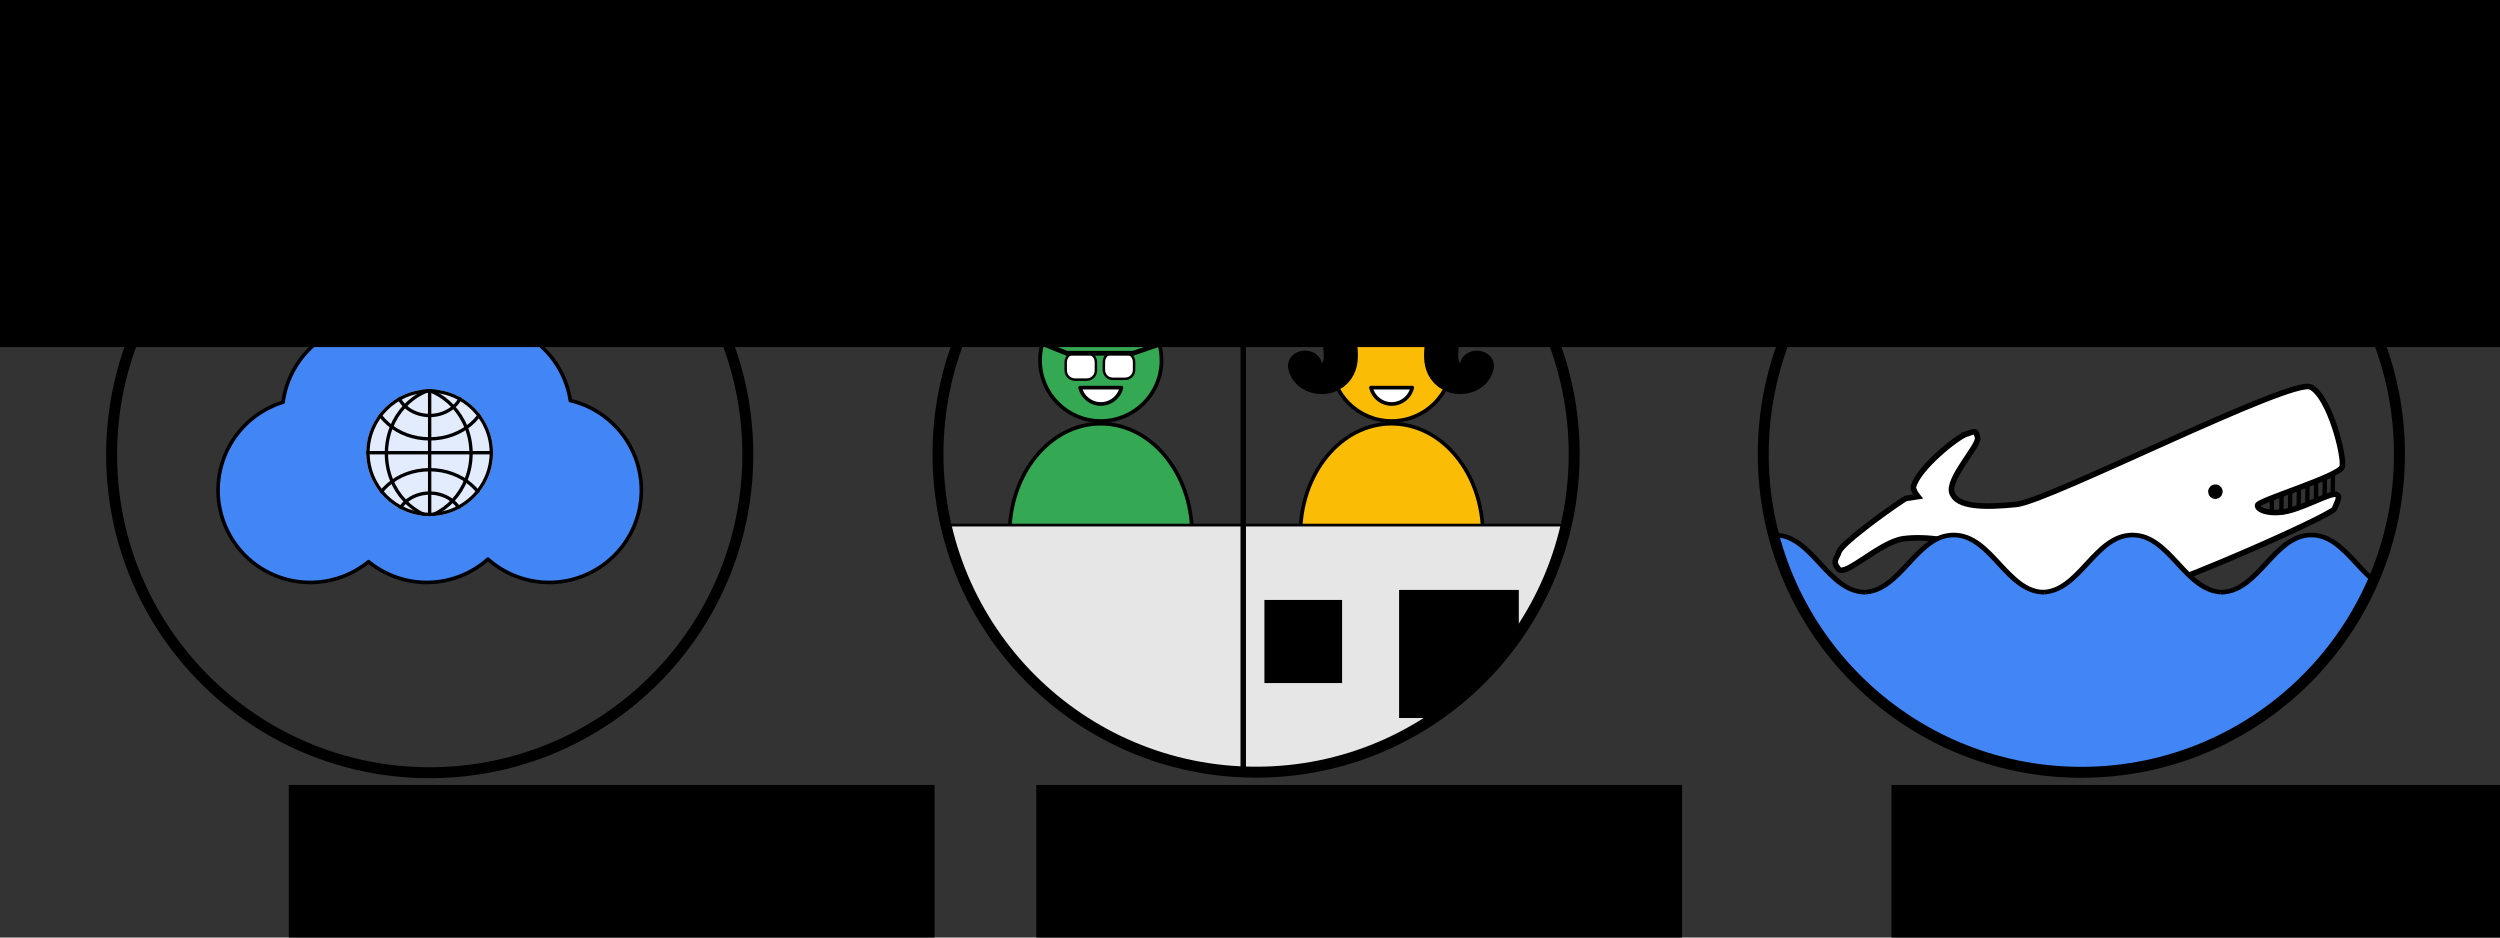 <?xml version="1.0" encoding="UTF-8" standalone="no"?>
<!-- Created with Inkscape (http://www.inkscape.org/) -->

<svg
   xmlns:dc="http://purl.org/dc/elements/1.1/"
   xmlns:cc="http://creativecommons.org/ns#"
   xmlns:rdf="http://www.w3.org/1999/02/22-rdf-syntax-ns#"
   xmlns:svg="http://www.w3.org/2000/svg"
   xmlns="http://www.w3.org/2000/svg"
   xmlns:sodipodi="http://sodipodi.sourceforge.net/DTD/sodipodi-0.dtd"
   xmlns:inkscape="http://www.inkscape.org/namespaces/inkscape"
   width="200mm"
   height="75mm"
   viewBox="0 0 200 75"
   version="1.1"
   id="svg192"
   inkscape:version="0.92.5 (2060ec1f9f, 2020-04-08)"
   sodipodi:docname="planb.svg"
   inkscape:export-filename="/home/kristian/projects/online_teaching_survival_guide/images/planb.png"
   inkscape:export-xdpi="152.39999"
   inkscape:export-ydpi="152.39999">
  <rect x="0" y="0" width="200" height="75" fill="#333333" stroke="none"/>
  <defs
     id="defs186">
    <inkscape:path-effect
       effect="spiro"
       id="path-effect3263-3-6"
       is_visible="true" />
    <inkscape:path-effect
       is_visible="true"
       id="path-effect1322"
       effect="spiro" />
    <clipPath
       clipPathUnits="userSpaceOnUse"
       id="clipPath428">
      <rect
         style="fill:none;fill-opacity:1;stroke:#ff0000;stroke-width:0.5;stroke-linecap:round;stroke-linejoin:round;stroke-miterlimit:4;stroke-dasharray:none;stroke-dashoffset:0"
         id="rect430"
         width="199.116"
         height="32.34"
         x="-63.076"
         y="261.186"
         ry="0" />
    </clipPath>
    <clipPath
       clipPathUnits="userSpaceOnUse"
       id="clipPath3192">
      <circle
         id="path3194"
         style="fill:#999999;fill-opacity:1;stroke:#000000;stroke-width:1.067"
         cx="-90.859"
         cy="580.344"
         r="40.173" />
    </clipPath>
    <clipPath
       clipPathUnits="userSpaceOnUse"
       id="clipPath3808">
      <rect
         style="fill:#ff0000;fill-opacity:1;stroke:none"
         id="rect3810"
         width="256.579"
         height="393.735"
         x="1139.452"
         y="635.659" />
    </clipPath>
    <clipPath
       clipPathUnits="userSpaceOnUse"
       id="clipPath4242">
      <rect
         style="fill:#ff0000;fill-opacity:1;stroke:none"
         id="rect4240"
         width="256.579"
         height="393.735"
         x="1139.452"
         y="635.659" />
    </clipPath>
    <clipPath
       clipPathUnits="userSpaceOnUse"
       id="clipPath4246">
      <rect
         style="fill:#ff0000;fill-opacity:1;stroke:none"
         id="rect4244"
         width="256.579"
         height="393.735"
         x="1139.452"
         y="635.659" />
    </clipPath>
    <clipPath
       clipPathUnits="userSpaceOnUse"
       id="clipPath4250">
      <rect
         style="fill:#ff0000;fill-opacity:1;stroke:none"
         id="rect4248"
         width="256.579"
         height="393.735"
         x="1139.452"
         y="635.659" />
    </clipPath>
    <clipPath
       clipPathUnits="userSpaceOnUse"
       id="clipPath4254">
      <rect
         style="fill:#ff0000;fill-opacity:1;stroke:none"
         id="rect4252"
         width="256.579"
         height="393.735"
         x="1139.452"
         y="635.659" />
    </clipPath>
    <clipPath
       clipPathUnits="userSpaceOnUse"
       id="clipPath4258">
      <rect
         style="fill:#ff0000;fill-opacity:1;stroke:none"
         id="rect4256"
         width="256.579"
         height="393.735"
         x="1139.452"
         y="635.659" />
    </clipPath>
    <clipPath
       clipPathUnits="userSpaceOnUse"
       id="clipPath61">
      <circle
         r="58.099"
         cy="279.64"
         cx="8.477"
         id="circle63"
         style="fill:none;fill-opacity:1;stroke:#ff0000;stroke-width:0.304;stroke-linecap:round;stroke-linejoin:round;stroke-miterlimit:4;stroke-dasharray:none;stroke-dashoffset:0;stroke-opacity:1" />
    </clipPath>
    <inkscape:path-effect
       effect="spiro"
       id="path-effect3263-3-6-3"
       is_visible="true" />
    <inkscape:path-effect
       is_visible="true"
       id="path-effect1322-6"
       effect="spiro" />
    <clipPath
       clipPathUnits="userSpaceOnUse"
       id="clipPath694">
      <circle
         style="fill:none;fill-opacity:1;stroke:#000000;stroke-width:2;stroke-linecap:round;stroke-linejoin:round;stroke-miterlimit:4;stroke-dasharray:none;stroke-dashoffset:0;stroke-opacity:1"
         id="circle696"
         cx="-126.544"
         cy="380.357"
         r="58.099" />
    </clipPath>
  </defs>
  <sodipodi:namedview
     id="base"
     pagecolor="#ffffff"
     bordercolor="#666666"
     borderopacity="1.0"
     inkscape:pageopacity="0.0"
     inkscape:pageshadow="2"
     inkscape:zoom="0.9899495"
     inkscape:cx="253.96381"
     inkscape:cy="-25.153184"
     inkscape:document-units="mm"
     inkscape:current-layer="layer1"
     showgrid="false"
     inkscape:window-width="1848"
     inkscape:window-height="1016"
     inkscape:window-x="72"
     inkscape:window-y="27"
     inkscape:window-maximized="1" />
  <g
     inkscape:label="Layer 1"
     inkscape:groupmode="layer"
     id="layer1"
     transform="translate(0,-222)">
    <g
       id="g131"
       transform="matrix(0.438,0,0,0.438,99.719,119.134)">
      <g
         clip-path="url(#clipPath61)"
         transform="translate(144.009,38.176)"
         id="g4379">
        <g
           inkscape:export-ydpi="90.712418"
           inkscape:export-xdpi="90.712418"
           inkscape:export-filename="/home/krother/Desktop/Testing_Python_with_nose/mobydick.png"
           id="g3183"
           transform="matrix(0.238,-0.095,0.095,0.238,-125.02,196.322)">
          <path
             sodipodi:nodetypes="zscczzzzzzzzzzzzzzz"
             inkscape:connector-curvature="0"
             id="path3185"
             d="m 292.461,451.33 c -7.277,-0.372 -40.762,9.898 -48.805,20.763 -1.558,2.105 0.272,7.853 0.272,7.853 l -8.768,-2.004 c -21.564,4.38 -54.499,13.461 -57.938,17.589 -3.439,4.128 -7.375,4.407 -4.972,11.469 2.402,7.063 34.624,-7.082 50.938,-2.969 16.313,4.114 37.726,16.875 42.5,26.188 4.774,9.312 28.283,55.082 55.053,66.865 26.77,11.783 192.183,4.903 195.697,1.01 3.514,-3.893 7.816,-6.645 4.798,-9.165 -3.018,-2.52 -23.673,0.231 -36.341,-1.709 -12.668,-1.94 -20.291,-8.856 -18.372,-11.844 1.919,-2.988 61.772,2.473 66.1,-3.002 4.327,-5.476 10.335,-49.958 0.253,-61.186 -10.083,-11.228 -203.438,6.304 -225.656,0 -22.219,-6.304 -40.088,-13.8 -39.812,-24.5 0.276,-10.7 30.733,-24.388 31.549,-29.819 0.816,-5.431 0.783,-5.166 -6.494,-5.538 z"
             style="fill:#ffffff;stroke:#000000;stroke-width:4;stroke-linecap:round;stroke-miterlimit:4;stroke-dasharray:none;stroke-dashoffset:0;stroke-opacity:1" />
          <circle
             r="4.643"
             cy="549.148"
             cx="458.214"
             transform="matrix(0.917,0,0,0.917,21.952,51.734)"
             id="path3187"
             style="fill:#000000;fill-opacity:1;stroke:#000000;stroke-width:2;stroke-linecap:round;stroke-miterlimit:4;stroke-dasharray:3, 1;stroke-dashoffset:0;stroke-opacity:1" />
          <path
             sodipodi:nodetypes="cc"
             transform="matrix(1.682,0,0,1.682,-394.95,-613.352)"
             inkscape:connector-curvature="0"
             id="path3189"
             d="m 546.786,706.112 -3.214,7.857"
             style="fill:none;stroke:#000000;stroke-width:1.842;stroke-linecap:butt;stroke-linejoin:miter;stroke-opacity:1" />
          <path
             style="fill:none;stroke:#000000;stroke-width:3.099;stroke-linecap:butt;stroke-linejoin:miter;stroke-opacity:1"
             d="m 518.363,574.659 -5.408,13.219"
             id="path3191"
             inkscape:connector-curvature="0"
             sodipodi:nodetypes="cc" />
          <path
             sodipodi:nodetypes="cc"
             inkscape:connector-curvature="0"
             id="path3193"
             d="m 511.726,574.659 -5.408,13.219"
             style="fill:none;stroke:#000000;stroke-width:3.099;stroke-linecap:butt;stroke-linejoin:miter;stroke-opacity:1" />
          <path
             style="fill:none;stroke:#000000;stroke-width:3.099;stroke-linecap:butt;stroke-linejoin:miter;stroke-opacity:1"
             d="m 505.09,574.659 -5.408,13.219"
             id="path3195"
             inkscape:connector-curvature="0"
             sodipodi:nodetypes="cc" />
          <path
             sodipodi:nodetypes="cc"
             inkscape:connector-curvature="0"
             id="path3197"
             d="m 498.453,574.659 -5.408,13.219"
             style="fill:none;stroke:#000000;stroke-width:3.099;stroke-linecap:butt;stroke-linejoin:miter;stroke-opacity:1" />
          <path
             style="fill:none;stroke:#000000;stroke-width:3.099;stroke-linecap:butt;stroke-linejoin:miter;stroke-opacity:1"
             d="m 491.817,574.659 -5.408,13.219"
             id="path3199"
             inkscape:connector-curvature="0"
             sodipodi:nodetypes="cc" />
          <path
             sodipodi:nodetypes="cc"
             inkscape:connector-curvature="0"
             id="path3201"
             d="m 485.18,574.659 -5.408,13.219"
             style="fill:none;stroke:#000000;stroke-width:3.099;stroke-linecap:butt;stroke-linejoin:miter;stroke-opacity:1" />
          <path
             style="fill:none;stroke:#000000;stroke-width:3.099;stroke-linecap:butt;stroke-linejoin:miter;stroke-opacity:1"
             d="m 478.055,573.983 -4.432,10.891"
             id="path3203"
             inkscape:connector-curvature="0"
             sodipodi:nodetypes="cc" />
        </g>
        <g
           inkscape:export-ydpi="90.712418"
           inkscape:export-xdpi="90.712418"
           inkscape:export-filename="/home/krother/Desktop/Testing_Python_with_nose/mobydick.png"
           transform="matrix(0.248,0,0,0.209,-58.945,184.22)"
           id="g3205"
           style="fill:#4285f4;fill-opacity:1">
          <path
             style="fill:#4285f4;fill-opacity:1;stroke:#000000;stroke-width:7.675;stroke-opacity:1"
             d="m 1011.163,753.357 c 53.403,0 74.886,95.964 128.289,95.964 53.403,0 74.886,-95.965 128.289,-95.964 53.403,10e-6 74.886,95.964 128.289,95.964 53.403,10e-6 74.886,-95.964 128.289,-95.964 53.403,0 128.289,95.964 128.289,95.964 l -2.02,160.614 H 882.873 c 0,0 -23.943,-112.804 0,-160.614 23.943,-47.811 74.886,-95.964 128.289,-95.964 z"
             id="path3207"
             inkscape:connector-curvature="0"
             sodipodi:nodetypes="zzzzzccczz"
             clip-path="url(#clipPath3808)"
             transform="matrix(0.521,0,0,0.521,-350.956,134.665)" />
          <path
             transform="matrix(0.521,0,0,0.521,-482.677,134.665)"
             clip-path="url(#clipPath3808)"
             sodipodi:nodetypes="zzzzzccczz"
             inkscape:connector-curvature="0"
             id="path3209"
             d="m 1011.163,753.357 c 53.403,0 74.886,95.964 128.289,95.964 53.403,0 74.886,-95.965 128.289,-95.964 53.403,10e-6 74.886,95.964 128.289,95.964 53.403,10e-6 74.886,-95.964 128.289,-95.964 53.403,0 128.289,95.964 128.289,95.964 l -2.02,160.614 H 882.873 c 0,0 -23.943,-112.804 0,-160.614 23.943,-47.811 74.886,-95.964 128.289,-95.964 z"
             style="fill:#4285f4;fill-opacity:1;stroke:#000000;stroke-width:7.675;stroke-opacity:1" />
          <path
             style="fill:#4285f4;fill-opacity:1;stroke:#000000;stroke-width:7.675;stroke-opacity:1"
             d="m 1011.163,753.357 c 53.403,0 74.886,95.964 128.289,95.964 53.403,0 74.886,-95.965 128.289,-95.964 53.403,10e-6 74.886,95.964 128.289,95.964 53.403,10e-6 74.886,-95.964 128.289,-95.964 53.403,0 128.289,95.964 128.289,95.964 l -2.02,160.614 H 882.873 c 0,0 -23.943,-112.804 0,-160.614 23.943,-47.811 74.886,-95.964 128.289,-95.964 z"
             id="path3211"
             inkscape:connector-curvature="0"
             sodipodi:nodetypes="zzzzzccczz"
             clip-path="url(#clipPath3808)"
             transform="matrix(0.521,0,0,0.521,-614.399,134.665)" />
          <path
             transform="matrix(0.521,0,0,0.521,44.209,134.665)"
             clip-path="url(#clipPath3808)"
             sodipodi:nodetypes="zzzzzccczz"
             inkscape:connector-curvature="0"
             id="path3213"
             d="m 1011.163,753.357 c 53.403,0 74.886,95.964 128.289,95.964 53.403,0 74.886,-95.965 128.289,-95.964 53.403,10e-6 74.886,95.964 128.289,95.964 53.403,10e-6 74.886,-95.964 128.289,-95.964 53.403,0 128.289,95.964 128.289,95.964 l -2.02,160.614 H 882.873 c 0,0 -23.943,-112.804 0,-160.614 23.943,-47.811 74.886,-95.964 128.289,-95.964 z"
             style="fill:#4285f4;fill-opacity:1;stroke:#4285f4;stroke-width:7.675;stroke-opacity:1" />
          <path
             style="fill:#4285f4;fill-opacity:1;stroke:#000000;stroke-width:7.675;stroke-opacity:1"
             d="m 1011.163,753.357 c 53.403,0 74.886,95.964 128.289,95.964 53.403,0 74.886,-95.965 128.289,-95.964 53.403,10e-6 74.886,95.964 128.289,95.964 53.403,10e-6 74.886,-95.964 128.289,-95.964 53.403,0 128.289,95.964 128.289,95.964 l -2.02,160.614 H 882.873 c 0,0 -23.943,-112.804 0,-160.614 23.943,-47.811 74.886,-95.964 128.289,-95.964 z"
             id="path3215"
             inkscape:connector-curvature="0"
             sodipodi:nodetypes="zzzzzccczz"
             clip-path="url(#clipPath3808)"
             transform="matrix(0.521,0,0,0.521,-87.513,134.665)" />
          <path
             transform="matrix(0.521,0,0,0.521,-219.234,134.665)"
             clip-path="url(#clipPath3808)"
             sodipodi:nodetypes="zzzzzccczz"
             inkscape:connector-curvature="0"
             id="path3217"
             d="m 1011.163,753.357 c 53.403,0 74.886,95.964 128.289,95.964 53.403,0 74.886,-95.965 128.289,-95.964 53.403,10e-6 74.886,95.964 128.289,95.964 53.403,10e-6 74.886,-95.964 128.289,-95.964 53.403,0 128.289,95.964 128.289,95.964 l -2.02,160.614 H 882.873 c 0,0 -23.943,-112.804 0,-160.614 23.943,-47.811 74.886,-95.964 128.289,-95.964 z"
             style="fill:#4285f4;fill-opacity:1;stroke:#000000;stroke-width:7.675;stroke-opacity:1" />
        </g>
        <rect
           inkscape:export-ydpi="90.712418"
           inkscape:export-xdpi="90.712418"
           inkscape:export-filename="/home/krother/Desktop/Testing_Python_with_nose/mobydick.png"
           y="318.421"
           x="-64.142"
           height="22.267"
           width="197.076"
           id="rect3277"
           style="fill:#4285f4;fill-opacity:1;stroke:none;stroke-width:0.265" />
      </g>
      <circle
         r="58.099"
         cy="317.816"
         cx="152.486"
         id="path4381"
         style="fill:none;fill-opacity:1;stroke:#000000;stroke-width:2;stroke-linecap:round;stroke-linejoin:round;stroke-miterlimit:4;stroke-dasharray:none;stroke-dashoffset:0;stroke-opacity:1" />
    </g>
    <g
       id="g727"
       transform="matrix(0.438,0,0,0.438,155.913,91.73)">
      <g
         clip-path="url(#clipPath694)"
         id="g690">
        <path
           inkscape:connector-curvature="0"
           id="path3017"
           d="m -154.92,374.807 c -9.206,0 -16.647,9.04 -16.647,20.191 0,1.789 0.191,3.519 0.552,5.171 h 32.19 c 0.361,-1.652 0.581,-3.382 0.581,-5.171 0,-11.151 -7.47,-20.191 -16.676,-20.191 z"
           style="fill:#34a853;fill-opacity:1;stroke:#000000;stroke-width:0.672;stroke-miterlimit:4;stroke-dasharray:none;stroke-dashoffset:0;stroke-opacity:1"
           inkscape:export-filename="C:\Documents and Settings\Kristian\Pulpit\audience.png"
           inkscape:export-xdpi="300"
           inkscape:export-ydpi="300" />
        <path
           inkscape:export-ydpi="300"
           inkscape:export-xdpi="300"
           inkscape:export-filename="C:\Documents and Settings\Kristian\Pulpit\audience.png"
           style="fill:#fbbc05;fill-opacity:1;stroke:#000000;stroke-width:0.672;stroke-miterlimit:4;stroke-dasharray:none;stroke-dashoffset:0;stroke-opacity:1"
           d="m -101.804,374.807 c -9.206,0 -16.647,9.04 -16.647,20.191 0,1.789 0.191,3.519 0.552,5.171 h 32.19 c 0.361,-1.652 0.581,-3.382 0.581,-5.171 0,-11.151 -7.47,-20.191 -16.676,-20.191 z"
           id="path1109"
           inkscape:connector-curvature="0" />
        <rect
           style="fill:#e6e6e6;fill-opacity:1;stroke:#000000;stroke-width:0.5"
           id="rect1111"
           width="142.413"
           height="60.883"
           x="-195.831"
           y="393.328" />
        <flowRoot
           transform="matrix(0.231,0,0,0.231,-214.376,320.554)"
           xml:space="preserve"
           id="flowRoot6746"
           style="font-style:normal;font-weight:normal;font-size:12.8px;line-height:0.01%;font-family:sans-serif;letter-spacing:0px;word-spacing:0px;fill:#000000;fill-opacity:1;stroke:none;stroke-width:1.067px;stroke-linecap:butt;stroke-linejoin:miter;stroke-opacity:1"><flowRegion
             id="flowRegion6742"
             style="font-family:sans-serif;stroke-width:1.067px"><rect
               id="rect6740"
               width="61.417"
               height="65.727"
               x="386.821"
               y="374.199"
               style="font-size:17.067px;font-family:sans-serif;stroke-width:1.138px" /></flowRegion><flowPara
             id="flowPara6744"
             style="font-size:17.067px;line-height:1.25;font-family:sans-serif;stroke-width:1.067px"> </flowPara></flowRoot>        <rect
           style="fill:none;fill-opacity:1;stroke:none;stroke-width:0.232"
           id="rect6748"
           width="39.033"
           height="39.357"
           x="-85.387"
           y="368.284"
           inkscape:export-filename="/home/krother/Desktop/mySpeakerBusiness/speaker_types.png"
           inkscape:export-xdpi="149.98193"
           inkscape:export-ydpi="149.98193" />
        <g
           id="g5280-3"
           transform="matrix(0.84,0,0,0.84,-680.381,-291.954)">
          <g
             id="g4161-5-6"
             transform="matrix(0.764,0,0,0.764,153.241,572.292)">
            <circle
               r="17.283"
               cy="271.85"
               cx="618.222"
               id="path4141-6-7"
               style="fill:#34a853;fill-opacity:1;stroke:#000000;stroke-width:1.067;stroke-linecap:round;stroke-miterlimit:4;stroke-dasharray:none;stroke-dashoffset:0;stroke-opacity:1" />
          </g>
          <g
             transform="translate(0,2.577)"
             id="g5276-5">
            <path
               style="fill:#ffffff;fill-opacity:1;stroke:#000000;stroke-width:0.539;stroke-linecap:round;stroke-miterlimit:4;stroke-dashoffset:0;stroke-opacity:1"
               d="m 624.5,777.8 c 0,-1.101 -0.865,-2 -1.967,-2 h -2.6 c -1.101,0 -2,0.899 -2,2 v 1.8 c 0,1.101 0.899,2 2,2 h 2.6 c 1.101,0 1.967,-0.899 1.967,-2 v -1.8 m 1.733,-0.067 V 779.5 c 0,1.071 0.863,1.933 1.933,1.933 h 2.7 c 1.071,0 1.933,-0.863 1.933,-1.933 v -1.767 c 0,-1.071 -0.863,-1.933 -1.933,-1.933 h -2.7 c -1.071,0 -1.933,0.863 -1.933,1.933"
               id="rect5237-3"
               inkscape:connector-curvature="0"
               sodipodi:nodetypes="csssssssccsssssssc" />
            <path
               style="fill:none;stroke:#000000;stroke-width:1.05px;stroke-linecap:round;stroke-linejoin:miter;stroke-opacity:1"
               d="m 613.261,773.902 4.903,1.974 h 14.407 l 5.451,-1.888"
               id="path5241-5"
               inkscape:connector-curvature="0"
               sodipodi:nodetypes="cccc" />
          </g>
        </g>
        <path
           style="fill:#ffffff;fill-opacity:1;stroke:#000000;stroke-width:0.672;stroke-linecap:butt;stroke-linejoin:round;stroke-miterlimit:5.2;stroke-dasharray:none;stroke-dashoffset:0"
           d="m -154.905,371.205 a 3.877,3.877 0 0 1 -3.769,-2.986 h 7.537 a 3.877,3.877 0 0 1 -3.768,2.986 z"
           id="path202"
           inkscape:connector-curvature="0" />
        <flowRoot
           style="font-style:normal;font-weight:normal;font-size:12.8px;line-height:0.01%;font-family:sans-serif;letter-spacing:0px;word-spacing:0px;fill:#000000;fill-opacity:1;stroke:none;stroke-width:1.067px;stroke-linecap:butt;stroke-linejoin:miter;stroke-opacity:1"
           id="flowRoot1103"
           xml:space="preserve"
           transform="matrix(0.356,0,0,0.356,-238.131,271.952)"><flowRegion
             style="font-family:sans-serif;stroke-width:1.067px"
             id="flowRegion1099"><rect
               style="font-size:17.067px;font-family:sans-serif;stroke-width:1.138px"
               y="374.199"
               x="386.821"
               height="65.727"
               width="61.417"
               id="rect1097" /></flowRegion><flowPara
             style="font-size:17.067px;line-height:1.25;font-family:sans-serif;stroke-width:1.067px"
             id="flowPara1101"> </flowPara></flowRoot>        <rect
           inkscape:export-ydpi="149.98193"
           inkscape:export-xdpi="149.98193"
           inkscape:export-filename="/home/krother/Desktop/mySpeakerBusiness/speaker_types.png"
           y="372.272"
           x="-123.873"
           height="41.904"
           width="41.559"
           id="rect1105"
           style="fill:none;fill-opacity:1;stroke:none;stroke-width:0.247" />
        <g
           transform="matrix(0.84,0,0,0.84,-627.264,-291.954)"
           id="g1123">
          <g
             transform="matrix(0.764,0,0,0.764,153.241,572.292)"
             id="g1115">
            <circle
               style="fill:#fbbc05;fill-opacity:1;stroke:#000000;stroke-width:1.067;stroke-linecap:round;stroke-miterlimit:4;stroke-dasharray:none;stroke-dashoffset:0;stroke-opacity:1"
               id="circle1113"
               cx="618.222"
               cy="271.85"
               r="17.283" />
          </g>
          <path
             sodipodi:nodetypes="cssc"
             inkscape:connector-curvature="0"
             inkscape:original-d="m 905.96022,293.33941 c 4.57447,0.29191 9.30665,5.94975 10.31838,8.98492 0.95189,2.85566 0.36082,9.10582 2.29377,11.03878 0.48361,0.4836 5.26401,-2.21309 5.59107,-2.86722"
             inkscape:path-effect="#path-effect3263-3-6-3"
             id="path3261"
             d="m 905.96,293.339 c 2.517,-0.126 5.07,0.757 6.971,2.412 1.9,1.655 3.127,4.062 3.348,6.573 0.174,1.973 -0.249,3.953 -0.19,5.933 0.029,0.99 0.183,1.987 0.577,2.896 0.394,0.909 1.042,1.726 1.907,2.21 1.08,0.605 2.463,0.63 3.564,0.065 1.101,-0.565 1.888,-1.703 2.027,-2.932"
             style="fill:none;stroke:#000000;stroke-width:7.715;stroke-linecap:round;stroke-linejoin:miter;stroke-opacity:1"
             transform="matrix(0.962,0,0,0.855,-244.943,515.698)" />
          <path
             transform="matrix(-0.962,0,0,0.855,1495.783,515.698)"
             style="fill:none;stroke:#000000;stroke-width:7.715;stroke-linecap:round;stroke-linejoin:miter;stroke-opacity:1"
             d="m 904.281,293.339 c 2.765,-0.569 5.761,0.101 8.02,1.793 2.259,1.692 3.745,4.378 3.978,7.191 0.163,1.975 -0.261,3.955 -0.201,5.936 0.03,0.99 0.186,1.988 0.582,2.896 0.396,0.908 1.047,1.724 1.912,2.207 1.08,0.602 2.462,0.626 3.562,0.061 1.1,-0.564 1.887,-1.7 2.029,-2.929"
             id="path1320"
             inkscape:path-effect="#path-effect1322-6"
             inkscape:original-d="m 904.28089,293.33941 c 3.85444,-0.045 10.98598,5.94975 11.99771,8.98492 0.95189,2.85566 0.36082,9.10582 2.29377,11.03878 0.48361,0.4836 5.26401,-2.21309 5.59107,-2.86722"
             inkscape:connector-curvature="0"
             sodipodi:nodetypes="cssc" />
        </g>
        <path
           inkscape:connector-curvature="0"
           id="path1163"
           d="m -101.789,371.205 a 3.877,3.877 0 0 1 -3.769,-2.986 h 7.537 a 3.877,3.877 0 0 1 -3.768,2.986 z"
           style="fill:#ffffff;fill-opacity:1;stroke:#000000;stroke-width:0.672;stroke-linecap:butt;stroke-linejoin:round;stroke-miterlimit:5.2;stroke-dasharray:none;stroke-dashoffset:0" />
        <path
           style="fill:none;stroke:#000000;stroke-width:1;stroke-linecap:butt;stroke-linejoin:miter;stroke-opacity:1"
           d="M -128.89,322.891 V 437.796"
           id="path633"
           inkscape:connector-curvature="0" />
      </g>
      <circle
         style="fill:none;fill-opacity:1;stroke:#000000;stroke-width:2;stroke-linecap:round;stroke-linejoin:round;stroke-miterlimit:4;stroke-dasharray:none;stroke-dashoffset:0;stroke-opacity:1"
         id="circle108"
         cx="-126.544"
         cy="380.357"
         r="58.099" />
    </g>
    <g
       id="g1584"
       transform="matrix(0.438,0,0,0.438,-8.531,196.896)">
      <circle
         r="58.099"
         cy="140.349"
         cx="97.963"
         id="circle631"
         style="fill:none;fill-opacity:1;stroke:#000000;stroke-width:2;stroke-linecap:round;stroke-linejoin:round;stroke-miterlimit:4;stroke-dasharray:none;stroke-dashoffset:0;stroke-opacity:1" />
      <g
         transform="translate(-1.462,1.89)"
         id="g1568">
        <path
           style="fill:#4285f4;fill-opacity:1;stroke:#000000;stroke-width:0.663;stroke-linecap:round;stroke-linejoin:round;stroke-miterlimit:4;stroke-dasharray:none;stroke-dashoffset:0"
           d="m 89.317,114.287 a 16.845,16.845 0 0 0 -16.675,14.6 16.845,16.845 0 0 0 -11.873,16.076 16.845,16.845 0 0 0 16.845,16.845 16.845,16.845 0 0 0 10.64,-3.798 16.845,16.845 0 0 0 10.638,3.798 16.845,16.845 0 0 0 11.167,-4.262 16.845,16.845 0 0 0 11.175,4.262 16.845,16.845 0 0 0 16.845,-16.845 16.845,16.845 0 0 0 -12.973,-16.375 16.845,16.845 0 0 0 -16.639,-14.301 16.845,16.845 0 0 0 -9.563,3 16.845,16.845 0 0 0 -9.588,-3 z"
           id="path729"
           inkscape:connector-curvature="0" />
        <g
           id="g3177"
           clip-path="url(#clipPath3192)"
           transform="matrix(0.288,0,0,0.288,125.58,-29.027)"
           inkscape:export-filename="/home/krother/Desktop/world.png"
           inkscape:export-xdpi="150"
           inkscape:export-ydpi="150">
          <g
             id="g1554">
            <circle
               style="fill:#e2ecfd;fill-opacity:1;stroke:#000000;stroke-width:4.267"
               id="path3157"
               cx="-90.859"
               cy="580.344"
               r="40.173" />
            <path
               style="fill:none;stroke:#000000;stroke-width:2.133;stroke-linecap:butt;stroke-linejoin:miter;stroke-opacity:1"
               d="m -131.033,580.344 h 80.347 v 0"
               id="path3159"
               inkscape:connector-curvature="0" />
            <path
               style="fill:none;stroke:#000000;stroke-width:2.133;stroke-linecap:butt;stroke-linejoin:miter;stroke-opacity:1"
               d="m -90.859,540.171 v 80.347"
               id="path3161"
               inkscape:connector-curvature="0" />
            <ellipse
               style="fill:none;stroke:#000000;stroke-width:2.133;stroke-linecap:butt;stroke-linejoin:round;stroke-miterlimit:4;stroke-dasharray:none;stroke-dashoffset:0"
               id="path3163"
               cx="-90.859"
               cy="538.239"
               rx="21.322"
               ry="18.517" />
            <ellipse
               id="path3165"
               style="fill:none;stroke:#000000;stroke-width:2.133;stroke-linecap:butt;stroke-linejoin:round;stroke-miterlimit:4;stroke-dasharray:none;stroke-dashoffset:0"
               cx="-90.859"
               cy="539.259"
               rx="37.197"
               ry="32.303" />
            <ellipse
               transform="scale(1,-1)"
               id="path3167"
               style="fill:none;stroke:#000000;stroke-width:2.133;stroke-linecap:butt;stroke-linejoin:round;stroke-miterlimit:4;stroke-dasharray:none;stroke-dashoffset:0"
               cx="-90.859"
               cy="-624.447"
               rx="21.322"
               ry="18.517" />
            <ellipse
               transform="scale(1,-1)"
               style="fill:none;stroke:#000000;stroke-width:2.133;stroke-linecap:butt;stroke-linejoin:round;stroke-miterlimit:4;stroke-dasharray:none;stroke-dashoffset:0"
               id="path3169"
               cx="-90.859"
               cy="-623.426"
               rx="37.197"
               ry="32.303" />
            <ellipse
               style="fill:none;stroke:#000000;stroke-width:2.133;stroke-linecap:butt;stroke-linejoin:round;stroke-miterlimit:4;stroke-dasharray:none;stroke-dashoffset:0"
               id="path3171"
               cx="-79.116"
               cy="580.782"
               rx="39.167"
               ry="42.128" />
            <ellipse
               id="path3173"
               style="fill:none;stroke:#000000;stroke-width:2.133;stroke-linecap:butt;stroke-linejoin:round;stroke-miterlimit:4;stroke-dasharray:none;stroke-dashoffset:0"
               cx="-103.765"
               cy="580.782"
               rx="39.167"
               ry="42.128" />
          </g>
        </g>
      </g>
    </g>
    <flowRoot
       xml:space="preserve"
       id="flowRoot1586"
       style="font-style:normal;font-weight:normal;font-size:40px;line-height:1.25;font-family:sans-serif;letter-spacing:0px;word-spacing:0px;fill:#000000;fill-opacity:1;stroke:none"
       transform="matrix(0.265,0,0,0.265,10.252,229.06)"><flowRegion
         id="flowRegion1588"><rect
           id="rect1590"
           width="194.959"
           height="52.528"
           x="48.487"
           y="210.314" /></flowRegion><flowPara
         id="flowPara1592"
         style="font-size:32px">cloud</flowPara></flowRoot>    <flowRoot
       xml:space="preserve"
       id="flowRoot1594"
       style="fill:black;fill-opacity:1;stroke:none;font-family:sans-serif;font-style:normal;font-weight:normal;font-size:40px;line-height:1.25;letter-spacing:0px;word-spacing:0px"><flowRegion
         id="flowRegion1596"><rect
           id="rect1598"
           width="877.962"
           height="297.632"
           x="-42.426"
           y="-47.865" /></flowRegion><flowPara
         id="flowPara1600"></flowPara></flowRoot>    <flowRoot
       transform="matrix(0.265,0,0,0.265,70.055,229.06)"
       style="font-style:normal;font-weight:normal;font-size:40px;line-height:1.25;font-family:sans-serif;letter-spacing:0px;word-spacing:0px;fill:#000000;fill-opacity:1;stroke:none"
       id="flowRoot1608"
       xml:space="preserve"><flowRegion
         id="flowRegion1604"><rect
           y="210.314"
           x="48.487"
           height="52.528"
           width="194.959"
           id="rect1602" /></flowRegion><flowPara
         style="font-size:32px"
         id="flowPara1606">team up</flowPara></flowRoot>    <flowRoot
       xml:space="preserve"
       id="flowRoot1616"
       style="font-style:normal;font-weight:normal;font-size:40px;line-height:1.25;font-family:sans-serif;letter-spacing:0px;word-spacing:0px;fill:#000000;fill-opacity:1;stroke:none"
       transform="matrix(0.265,0,0,0.265,138.467,229.06)"><flowRegion
         id="flowRegion1612"><rect
           id="rect1610"
           width="194.959"
           height="52.528"
           x="48.487"
           y="210.314" /></flowRegion><flowPara
         id="flowPara1614"
         style="font-size:32px">Docker</flowPara></flowRoot>  </g>
</svg>
